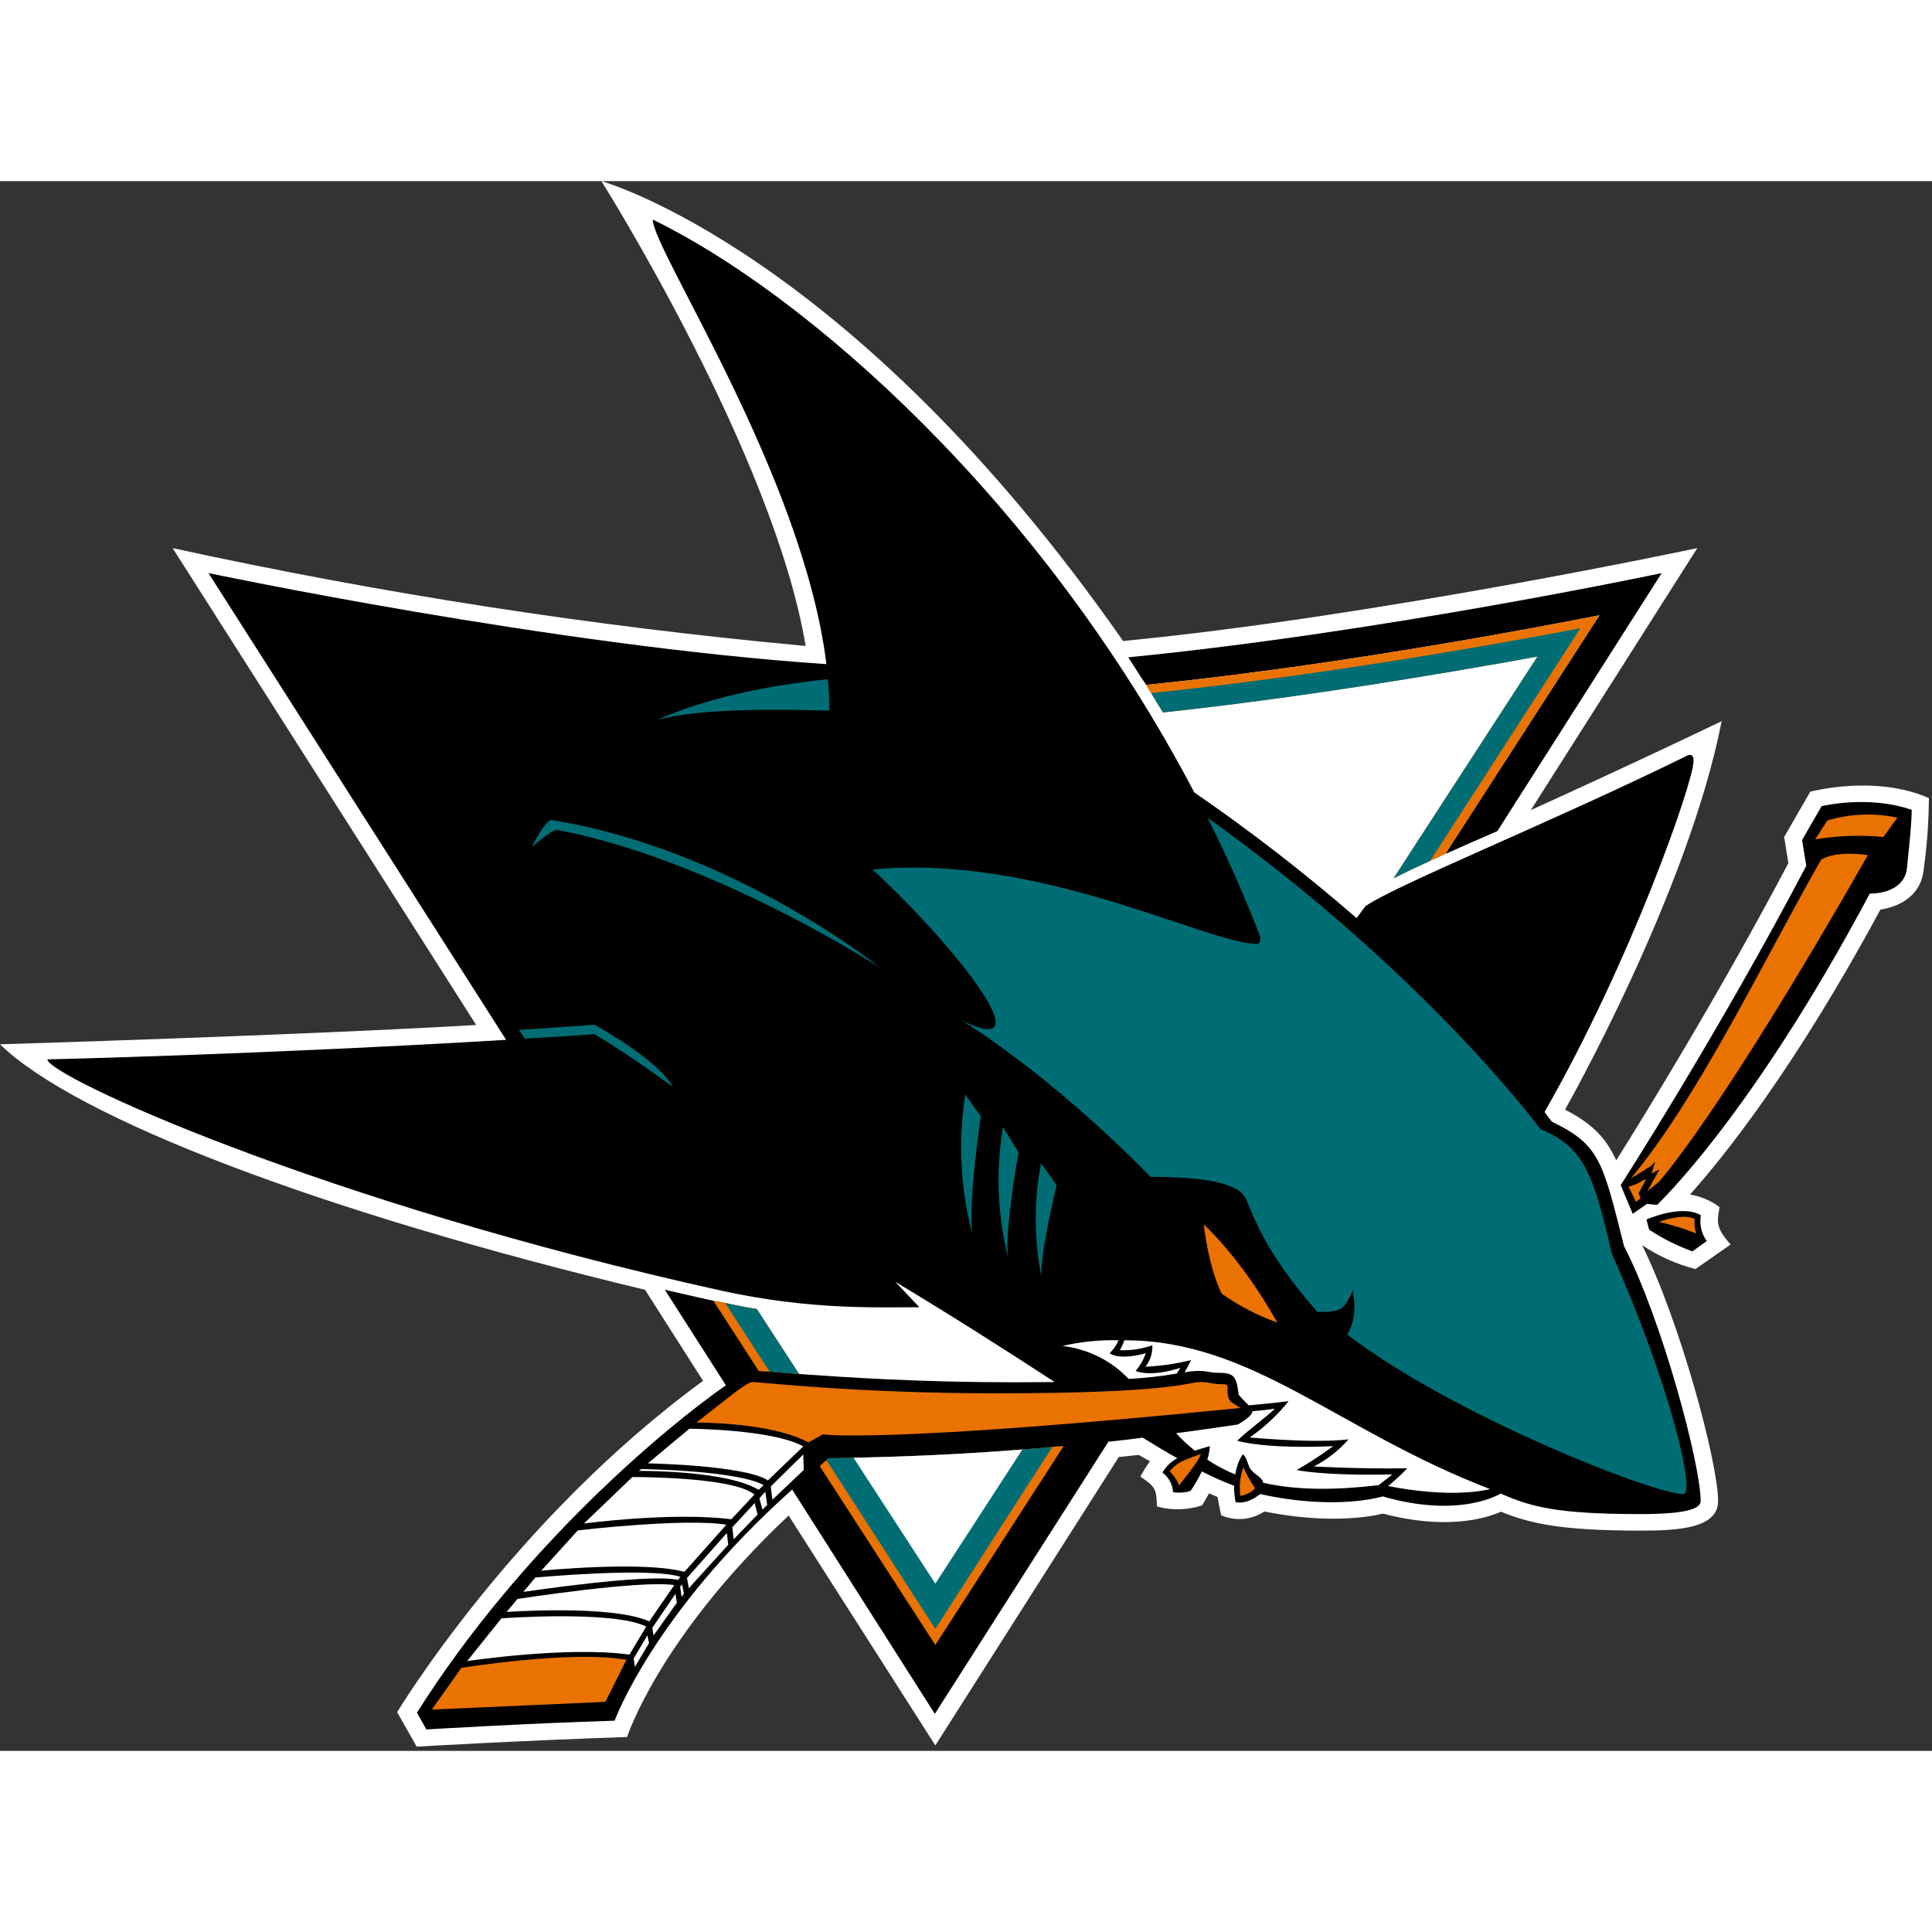 <?xml version="1.0" encoding="UTF-8"?>
<svg xmlns="http://www.w3.org/2000/svg" xmlns:xlink="http://www.w3.org/1999/xlink" width="32px" height="32px" viewBox="0 0 32 26" version="1.1">
<rect x="0" y="0" width="32" height="26" fill="#333333" stroke="none"/>
<g id="surface1">
<path style=" stroke:none;fill-rule:nonzero;fill:rgb(100%,100%,100%);fill-opacity:1;" d="M 29.984 10.113 L 29.551 10.863 L 29.621 11.297 C 28.469 13.477 27.219 15.504 26.77 16.219 C 26.594 15.836 26.367 15.609 25.922 15.379 C 25.922 15.379 27.961 11.789 28.516 8.945 C 26.969 9.688 25.355 10.418 25.355 10.418 L 28.113 6.078 C 28.113 6.078 22.805 7.211 18.602 7.617 C 14.078 1.137 9.961 0 9.961 0 C 9.961 0 12.816 4.527 13.344 7.699 C 9.82 7.375 6.316 6.832 2.859 6.078 L 7.887 13.977 C 4.949 14.148 0 14.297 0 14.297 C 1.258 15.523 5.316 17.074 10.684 18.363 L 11.645 19.871 C 8.488 22.18 6.578 25.359 6.578 25.359 L 6.902 25.93 C 6.902 25.93 8.469 25.836 10.387 25.77 C 10.387 25.77 10.91 24.129 13.062 22.102 L 15.492 25.91 L 18.531 21.133 L 18.859 21.098 L 19.047 21.203 C 18.988 21.285 18.934 21.371 18.887 21.457 C 19.137 21.629 19.152 21.652 19.164 21.953 C 19.41 22.02 19.672 22.012 19.91 21.934 L 20.027 21.734 L 20.168 21.797 C 20.188 21.934 20.227 22.098 20.227 22.098 C 20.461 22.199 20.73 22.176 20.941 22.035 C 21.973 22.242 22.676 22.129 22.906 22.07 C 23.926 22.34 24.59 22.16 24.859 22.039 C 25.332 22.227 25.82 22.352 27.168 22.352 C 27.793 22.352 28.457 22.316 28.457 21.863 C 28.457 21.227 27.832 18.906 27.199 17.625 C 27.469 17.805 27.766 17.938 28.082 18.02 L 28.664 17.613 C 28.398 17.312 28.449 17.23 28.48 16.992 C 28.34 16.887 28.172 16.816 27.992 16.785 C 28.555 16.156 29.73 14.691 31.145 12.066 C 31.441 12.02 31.82 11.852 31.863 11.395 C 31.918 11.004 31.945 10.613 31.949 10.219 C 31.055 9.824 29.984 10.113 29.984 10.113 Z M 29.984 10.113 "/>
<path style=" stroke:none;fill-rule:nonzero;fill:rgb(0%,0%,0%);fill-opacity:1;" d="M 26.492 7.191 L 23.938 11.145 C 24.215 11.02 24.512 10.891 24.801 10.766 L 27.523 6.492 C 27.523 6.492 22.902 7.473 18.688 7.887 C 18.785 8.035 18.879 8.191 18.984 8.344 C 21.875 8.051 24.895 7.504 26.492 7.191 Z M 26.492 7.191 "/>
<path style=" stroke:none;fill-rule:nonzero;fill:rgb(0%,0%,0%);fill-opacity:1;" d="M 26.898 17.637 C 26.543 16.219 26.492 15.961 25.703 15.578 L 25.582 15.418 C 27.012 12.926 28.051 9.949 28.051 9.602 C 28.051 9.512 28.012 9.488 27.953 9.512 C 25.672 10.633 23.172 11.633 22.617 12.008 L 22.469 12.207 C 21.617 11.465 20.719 10.77 19.781 10.125 C 17.238 5.273 13.332 1.859 10.812 0.637 C 10.812 1.145 13.301 4.871 13.688 8 C 9.176 7.699 3.453 6.492 3.453 6.492 L 8.383 14.223 C 4.336 14.465 0.785 14.547 0.785 14.547 C 0.785 14.816 5.305 16.91 11.973 18.383 C 13.43 18.699 14.52 18.652 15.227 18.652 C 15.09 18.508 14.961 18.367 14.828 18.23 C 15.793 18.809 16.676 19.375 17.469 19.891 C 17.27 19.891 17.051 19.895 16.812 19.895 C 15.215 19.895 14.004 19.812 13.234 19.758 L 12.535 18.684 C 12.359 18.652 12.184 18.621 12.012 18.582 C 11.941 18.57 11.875 18.555 11.805 18.543 C 11.504 18.477 11.211 18.406 11.012 18.363 L 12.023 19.945 C 11.078 20.602 8.66 22.59 6.906 25.367 L 7.062 25.645 C 7.062 25.645 8.758 25.543 10.18 25.5 C 10.18 25.5 10.824 23.723 13.121 21.672 L 15.484 25.387 L 18.359 20.879 C 18.547 20.859 18.73 20.84 18.926 20.812 C 19.125 20.934 19.312 21.051 19.5 21.152 C 19.398 21.207 19.312 21.289 19.254 21.391 C 19.359 21.469 19.422 21.586 19.43 21.715 C 19.523 21.73 19.625 21.723 19.719 21.695 C 19.789 21.594 19.852 21.484 19.906 21.371 C 20.078 21.461 20.258 21.539 20.441 21.609 C 20.438 21.699 20.449 21.789 20.465 21.879 C 20.465 21.879 20.645 21.934 20.871 21.746 C 22.141 22.027 22.902 21.785 22.902 21.785 C 24.195 22.16 24.855 21.738 24.855 21.738 C 25.355 21.957 25.781 22.078 27.168 22.078 C 27.922 22.078 28.168 21.992 28.168 21.863 C 28.172 21.277 27.535 18.875 26.898 17.637 Z M 26.898 17.637 "/>
<path style=" stroke:none;fill-rule:nonzero;fill:rgb(0%,0%,0%);fill-opacity:1;" d="M 30.172 10.352 L 29.848 10.914 L 29.918 11.34 C 28.461 14.117 26.844 16.629 26.844 16.629 L 27.043 17.105 L 27.277 16.941 L 27.445 16.957 C 27.445 16.957 28.992 15.516 30.969 11.801 C 30.969 11.801 31.543 11.82 31.586 11.371 C 31.633 10.914 31.664 10.602 31.664 10.414 C 30.949 10.164 30.172 10.352 30.172 10.352 Z M 27.27 17.199 L 27.316 17.367 C 27.539 17.516 27.777 17.633 28.031 17.727 L 28.27 17.555 C 28.18 17.434 28.145 17.277 28.172 17.129 C 27.855 16.938 27.27 17.199 27.27 17.199 Z M 27.27 17.199 "/>
<path style=" stroke:none;fill-rule:nonzero;fill:rgb(100%,100%,100%);fill-opacity:1;" d="M 21.477 21.348 C 21.688 21.227 21.891 21.094 22.082 20.953 C 20.922 21.004 20.492 20.863 20.492 20.863 C 20.699 20.664 20.957 20.488 21.117 20.332 C 20.992 20.352 20.863 20.363 20.742 20.375 C 20.742 20.426 20.68 20.488 20.504 20.594 C 20.156 20.645 19.816 20.695 19.48 20.738 C 19.574 20.844 19.68 20.938 19.789 21.027 C 19.867 21.004 19.949 20.977 20.039 20.953 C 20.035 21.027 20.02 21.105 19.996 21.176 C 20.141 21.273 20.297 21.355 20.461 21.422 C 20.477 21.305 20.516 21.191 20.582 21.09 C 20.641 21.109 20.672 21.27 20.703 21.32 C 20.789 21.441 20.902 21.457 20.922 21.559 C 21.414 21.672 22.023 21.695 22.836 21.598 L 23.062 21.422 C 21.875 21.445 21.477 21.348 21.477 21.348 Z M 19.551 19.656 C 19.035 19.82 18.809 19.707 18.809 19.707 C 18.883 19.621 18.941 19.52 18.977 19.414 C 18.52 19.539 18.379 19.414 18.379 19.414 C 18.441 19.352 18.492 19.281 18.527 19.199 C 18.215 19.191 17.902 19.223 17.598 19.293 C 18.02 19.344 18.406 19.535 18.695 19.84 C 18.961 19.824 19.227 19.797 19.492 19.75 Z M 19.551 19.656 "/>
<path style=" stroke:none;fill-rule:nonzero;fill:rgb(100%,100%,100%);fill-opacity:1;" d="M 8.305 23.805 L 7.738 24.512 C 7.738 24.512 9.414 24.262 10.426 24.406 L 10.703 23.941 C 10.156 23.668 8.305 23.805 8.305 23.805 Z M 18.547 19.363 C 18.73 19.371 18.914 19.344 19.086 19.281 C 19.094 19.41 19.051 19.535 18.973 19.637 C 19.227 19.625 19.477 19.59 19.727 19.527 C 19.727 19.527 19.68 19.625 19.621 19.73 C 19.699 19.715 19.777 19.707 19.855 19.707 C 20.016 19.707 20.035 19.738 20.176 19.738 C 20.445 19.738 20.48 19.797 20.516 20.102 C 20.57 20.164 20.625 20.223 20.684 20.277 C 20.883 20.258 21.109 20.238 21.344 20.207 C 21.16 20.438 20.941 20.641 20.699 20.809 C 20.699 20.809 21.773 20.91 22.336 20.84 C 22.176 21.023 21.98 21.176 21.762 21.289 C 21.762 21.289 22.5 21.332 23.309 21.32 C 23.207 21.426 23.102 21.523 22.992 21.613 C 22.992 21.613 23.977 21.828 24.68 21.664 C 22.141 20.688 20.75 19.199 18.621 19.199 C 18.605 19.258 18.578 19.312 18.547 19.363 Z M 18.547 19.363 "/>
<path style=" stroke:none;fill-rule:nonzero;fill:rgb(100%,100%,100%);fill-opacity:1;" d="M 10.473 21.465 L 9.672 22.234 C 9.672 22.234 11.141 22.039 12.113 22.164 L 12.496 21.754 C 12.133 21.453 10.473 21.465 10.473 21.465 Z M 9.57 22.348 L 8.965 23.016 C 8.965 23.016 10.645 22.848 11.336 23.035 L 12.031 22.254 C 11.328 22.141 9.57 22.348 9.57 22.348 Z M 8.867 23.129 L 8.668 23.367 C 8.668 23.367 10.742 23.055 11.23 23.168 L 11.27 23.117 C 10.754 22.953 8.867 23.129 8.867 23.129 Z M 8.57 23.484 L 8.391 23.699 C 8.391 23.699 10.125 23.574 10.754 23.855 L 11.168 23.254 C 10.605 23.168 8.57 23.484 8.57 23.484 Z M 8.57 23.484 "/>
<path style=" stroke:none;fill-rule:nonzero;fill:rgb(100%,100%,100%);fill-opacity:1;" d="M 10.621 21.332 L 10.582 21.363 C 10.582 21.363 12.02 21.348 12.566 21.676 L 12.648 21.598 C 12.203 21.352 10.621 21.332 10.621 21.332 Z M 10.621 21.332 "/>
<path style=" stroke:none;fill-rule:nonzero;fill:rgb(100%,100%,100%);fill-opacity:1;" d="M 12.766 21.621 L 12.793 21.84 L 13.312 21.348 L 13.305 21.09 Z M 12.578 21.816 L 12.629 22.004 L 12.707 21.926 L 12.676 21.707 Z M 12.129 22.297 L 12.152 22.496 L 12.547 22.086 L 12.5 21.895 Z M 11.379 23.141 L 11.41 23.305 L 12.062 22.586 L 12.039 22.391 L 11.375 23.141 Z M 11.266 23.285 L 11.289 23.449 L 11.328 23.398 L 11.297 23.242 Z M 10.805 23.961 L 10.824 24.09 L 11.211 23.547 L 11.188 23.398 Z M 10.496 24.469 L 10.516 24.609 L 10.75 24.215 L 10.723 24.086 Z M 11.418 20.664 L 10.73 21.238 C 10.73 21.238 12.328 21.266 12.719 21.52 L 13.305 20.957 C 12.793 20.672 11.418 20.664 11.418 20.664 Z M 11.418 20.664 "/>
<path style=" stroke:none;fill-rule:nonzero;fill:rgb(91.765%,44.706%,0%);fill-opacity:1;" d="M 30.266 10.59 L 30.066 10.902 C 30.441 10.84 30.82 10.828 31.195 10.863 L 31.426 10.543 C 31.043 10.461 30.645 10.477 30.266 10.59 Z M 30.164 11.238 C 29.203 12.922 28.152 15.141 27.012 16.52 L 27.34 16.316 L 27.414 16.242 L 27.355 16.438 L 27.488 16.367 L 27.285 16.73 L 27.477 16.574 C 27.477 16.574 28.457 15.512 30.938 11.164 C 30.383 11.082 30.164 11.238 30.164 11.238 Z M 10.375 24.492 C 9.48 24.328 7.641 24.625 7.641 24.625 L 7.152 25.316 L 10.027 25.188 Z M 13.391 20.891 L 13.629 20.758 C 13.629 20.758 14.621 20.914 20.543 20.32 C 20.402 20.219 20.332 20.238 20.332 20.016 C 20.332 19.938 20.344 19.926 20.215 19.926 C 20.086 19.926 20.035 19.891 19.879 19.891 C 19.688 19.891 19.41 20.078 16.504 20.078 C 14.195 20.078 12.578 19.891 12.469 19.891 C 12.367 19.891 12.152 20.082 11.535 20.562 C 11.535 20.562 12.754 20.551 13.391 20.891 Z M 19.938 17.281 C 20.039 18.086 20.238 18.43 20.238 18.43 C 20.523 18.629 20.828 18.789 21.156 18.906 C 20.551 17.824 19.938 17.281 19.938 17.281 Z M 20.543 21.777 C 20.637 21.762 20.723 21.719 20.789 21.652 C 20.715 21.543 20.648 21.426 20.594 21.301 C 20.539 21.453 20.523 21.617 20.543 21.777 Z M 19.531 21.602 C 19.73 21.348 19.859 21.184 19.891 21.082 C 19.719 21.152 19.5 21.195 19.375 21.371 C 19.441 21.438 19.496 21.516 19.531 21.602 Z M 19.531 21.602 "/>
<path style=" stroke:none;fill-rule:nonzero;fill:rgb(91.765%,44.706%,0%);fill-opacity:1;" d="M 12.535 18.684 C 12.359 18.652 12.184 18.621 12.012 18.582 C 11.945 18.57 11.875 18.551 11.812 18.539 L 12.566 19.707 C 12.617 19.715 12.676 19.715 12.738 19.719 C 12.875 19.727 13.043 19.746 13.23 19.758 Z M 23.688 11.258 C 23.77 11.227 23.855 11.184 23.938 11.145 L 26.492 7.191 C 24.895 7.504 21.875 8.051 18.984 8.344 C 19.008 8.391 19.035 8.438 19.066 8.48 L 19.262 8.801 C 21.496 8.555 23.789 8.18 25.465 7.875 L 23.082 11.547 C 23.262 11.457 23.469 11.359 23.688 11.258 Z M 17.43 20.965 C 17.258 20.984 17.094 20.996 16.934 21.008 C 16 21.082 15.066 21.129 14.137 21.145 C 13.875 21.152 13.73 21.152 13.73 21.152 C 13.711 21.16 13.707 21.172 13.688 21.184 C 13.648 21.215 13.617 21.246 13.578 21.285 L 15.492 24.246 L 17.617 20.953 C 17.555 20.953 17.492 20.957 17.43 20.965 Z M 28.07 17.191 C 27.871 17.086 27.477 17.238 27.477 17.238 C 27.688 17.285 27.895 17.352 28.094 17.43 C 28.07 17.355 28.059 17.273 28.07 17.191 Z M 27.211 16.551 C 27.141 16.598 27.059 16.633 26.973 16.656 L 27.098 16.906 L 27.172 16.848 L 27.141 16.762 L 27.266 16.531 Z M 27.211 16.551 "/>
<path style=" stroke:none;fill-rule:nonzero;fill:rgb(0%,42.745%,45.882%);fill-opacity:1;" d="M 14.57 13.023 C 14.57 13.023 12.148 11.07 9.137 10.582 C 9.027 10.582 8.809 11.027 8.809 11.027 C 8.809 11.027 9.133 10.746 9.227 10.746 C 11.797 11.227 14.57 13.023 14.57 13.023 Z M 15.988 15.129 C 15.867 15.895 15.906 16.68 16.102 17.43 C 16.039 16.848 16.246 15.492 16.246 15.492 Z M 16.613 15.668 C 16.492 16.383 16.52 17.117 16.695 17.824 C 16.637 17.379 16.871 16.086 16.871 16.086 Z M 17.242 16.266 C 17.125 16.891 17.125 17.527 17.25 18.148 C 17.219 17.801 17.5 16.629 17.5 16.629 Z M 9.848 14.129 C 9.848 14.129 10.344 14.418 11.148 15.004 C 10.949 14.668 10.426 14.305 9.852 13.973 L 8.598 14.059 L 8.691 14.203 C 9.074 14.18 9.461 14.16 9.848 14.129 Z M 25.512 15.699 C 25.512 15.699 23.625 13.133 20 10.543 C 20.312 11.156 20.594 11.801 20.852 12.457 C 20.891 12.551 20.883 12.633 20.809 12.633 C 20.008 12.633 17.207 11.133 14.453 11.402 C 15.883 12.727 17.309 14.578 15.93 13.902 C 15.93 13.902 17.367 14.762 19.055 16.492 C 20.316 16.492 20.57 16.699 20.641 16.867 C 20.781 17.199 20.992 17.789 21.82 18.73 C 22.199 18.73 22.262 18.707 22.406 18.375 C 22.406 18.375 22.508 18.793 22.316 19.105 C 24.035 20.426 27.375 21.746 27.883 21.746 C 28.09 21.746 27.664 19.938 26.695 17.758 C 26.383 16.379 26.207 15.992 25.512 15.699 Z M 13.738 8.77 C 13.738 8.594 13.73 8.422 13.711 8.25 C 12.16 8.406 11.238 8.762 10.883 8.926 C 11.426 8.773 12.391 8.73 13.738 8.77 Z M 25.465 7.875 L 23.082 11.547 C 23.262 11.457 23.469 11.359 23.688 11.258 L 26.176 7.406 C 24.602 7.707 21.785 8.199 19.066 8.48 L 19.262 8.801 C 21.496 8.562 23.789 8.18 25.465 7.875 Z M 12.746 19.719 C 12.883 19.727 13.043 19.746 13.234 19.758 L 12.535 18.684 C 12.359 18.656 12.184 18.621 12.012 18.582 Z M 16.934 21.008 C 15.664 21.109 14.66 21.133 14.137 21.145 C 13.875 21.152 13.727 21.152 13.727 21.152 C 13.711 21.16 13.707 21.172 13.688 21.184 L 15.492 23.98 L 17.43 20.965 C 17.262 20.984 17.094 20.996 16.934 21.008 Z M 16.934 21.008 "/>
<path style=" stroke:none;fill-rule:nonzero;fill:rgb(100%,100%,100%);fill-opacity:1;" d="M 15.492 23.23 L 16.934 21.008 C 15.664 21.109 14.66 21.133 14.137 21.145 Z M 15.492 23.23 "/>
</g>
</svg>
